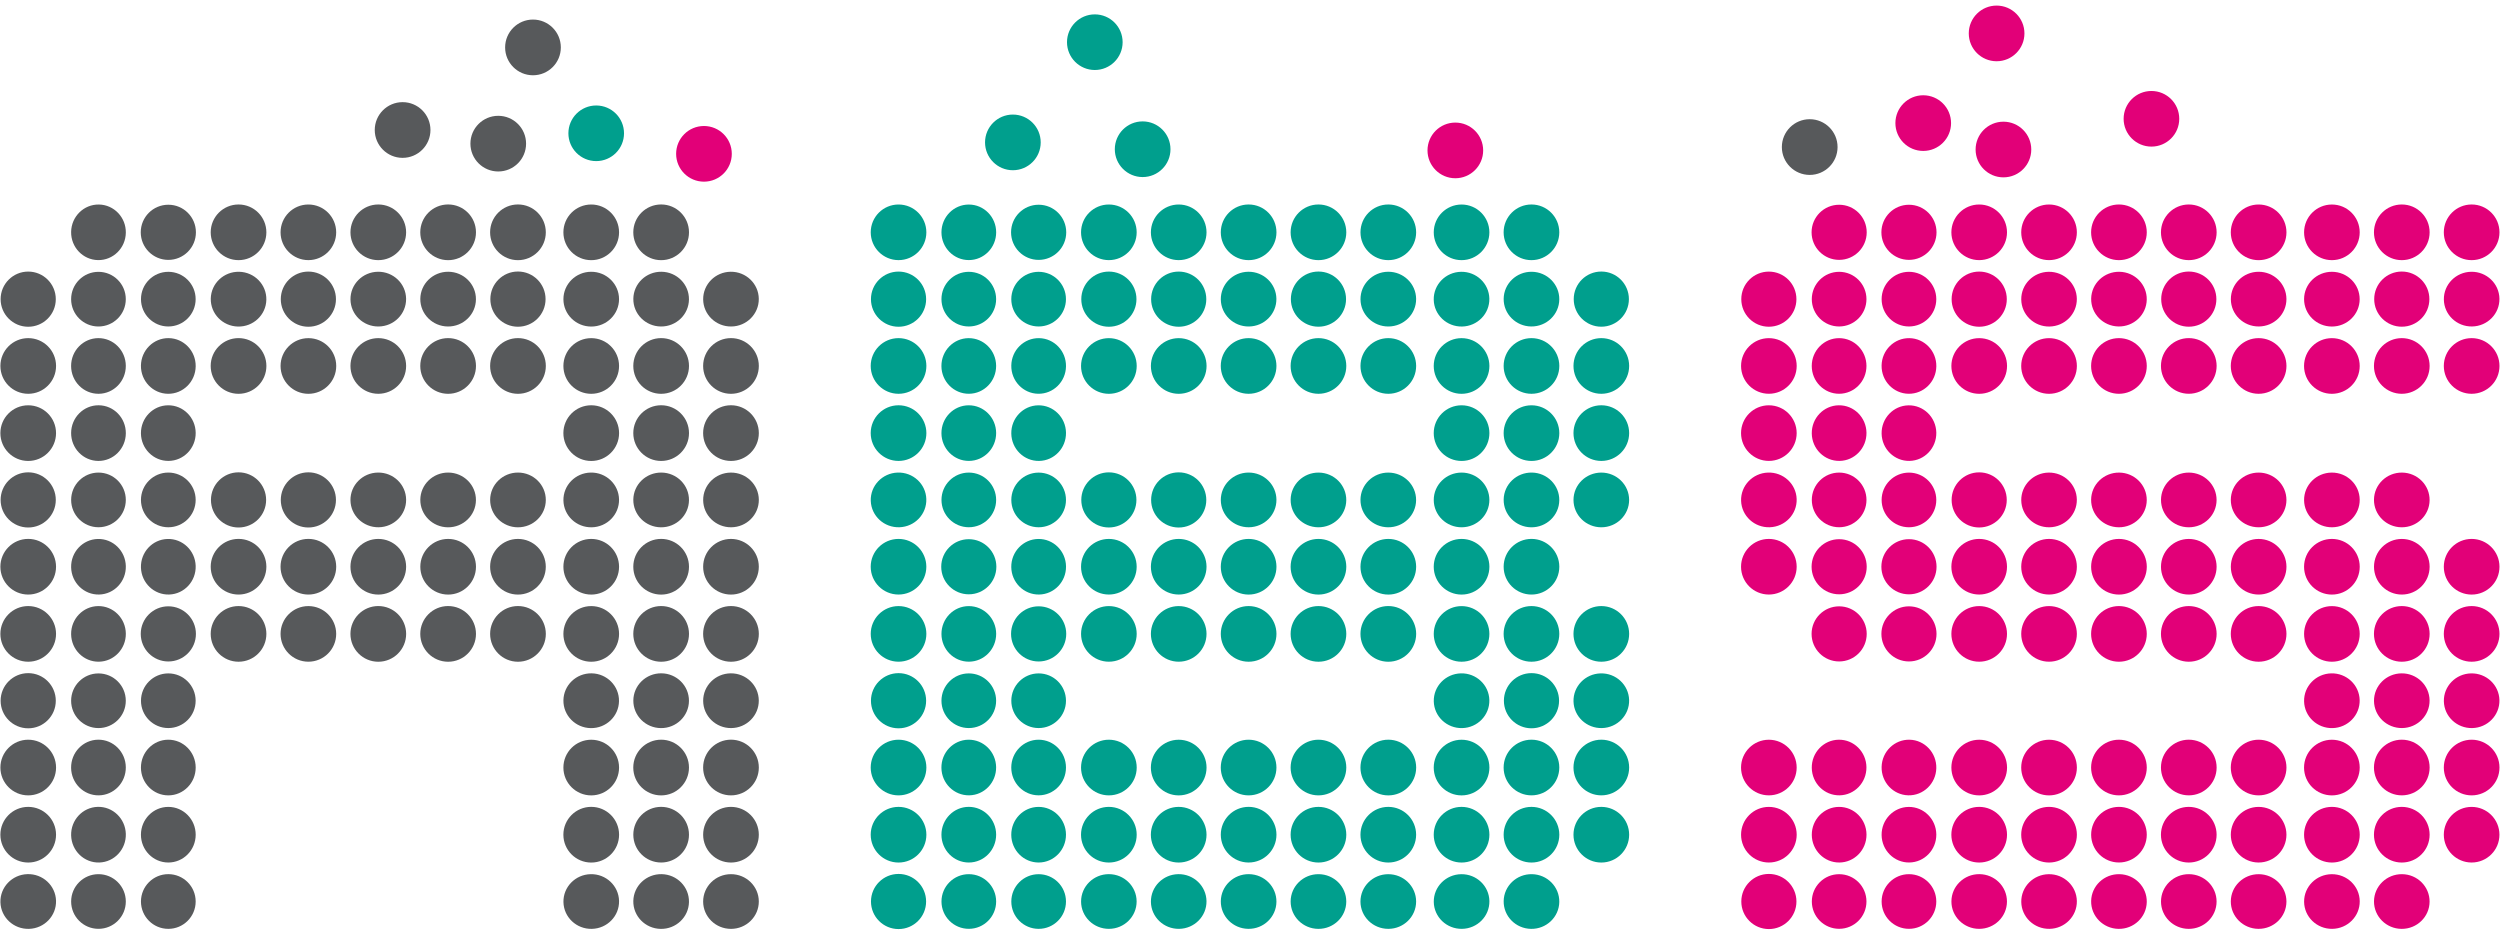 <?xml version="1.0" encoding="UTF-8" standalone="no"?>
<!DOCTYPE svg PUBLIC "-//W3C//DTD SVG 1.1//EN" "http://www.w3.org/Graphics/SVG/1.1/DTD/svg11.dtd">
<svg xmlns="http://www.w3.org/2000/svg" version="1.1" viewBox="0.00 0.00 1200.00 447.00">
<circle fill="#e20078" cx="958.37" cy="16.04" r="13.36"/>
<circle fill="#009f8d" cx="525.51" cy="20.25" r="13.35"/>
<circle fill="#57595b" cx="255.83" cy="22.76" r="13.37"/>
<circle fill="#e20078" cx="1032.69" cy="57.02" r="13.35"/>
<circle fill="#e20078" cx="923.15" cy="59.09" r="13.36"/>
<circle fill="#57595b" cx="193.25" cy="62.40" r="13.37"/>
<circle fill="#009f8d" cx="286.18" cy="63.98" r="13.35"/>
<circle fill="#009f8d" cx="486.18" cy="68.35" r="13.36"/>
<circle fill="#57595b" cx="239.16" cy="68.95" r="13.36"/>
<circle fill="#57595b" cx="868.66" cy="70.59" r="13.37"/>
<circle fill="#009f8d" cx="548.47" cy="71.63" r="13.36"/>
<circle fill="#e20078" cx="961.65" cy="71.77" r="13.36"/>
<circle fill="#e20078" cx="698.56" cy="72.20" r="13.36"/>
<circle fill="#e20078" cx="337.90" cy="73.84" r="13.36"/>
<ellipse fill="#57595b" cx="0.00" cy="0.00" transform="translate(47.27,111.51) rotate(90.9)" rx="13.34" ry="13.13"/>
<circle fill="#57595b" cx="80.80" cy="111.51" r="13.24"/>
<circle fill="#57595b" cx="114.50" cy="111.51" r="13.36"/>
<circle fill="#57595b" cx="148.02" cy="111.51" r="13.35"/>
<circle fill="#57595b" cx="181.58" cy="111.51" r="13.36"/>
<circle fill="#57595b" cx="215.10" cy="111.51" r="13.37"/>
<circle fill="#57595b" cx="248.62" cy="111.51" r="13.37"/>
<circle fill="#57595b" cx="283.79" cy="111.52" r="13.36"/>
<circle fill="#57595b" cx="317.35" cy="111.51" r="13.37"/>
<circle fill="#009f8d" cx="431.30" cy="111.51" r="13.35"/>
<ellipse fill="#009f8d" cx="0.00" cy="0.00" transform="translate(465.03,111.51) rotate(90.0)" rx="13.33" ry="13.13"/>
<circle fill="#009f8d" cx="498.55" cy="111.51" r="13.24"/>
<circle fill="#009f8d" cx="532.25" cy="111.51" r="13.35"/>
<circle fill="#009f8d" cx="565.78" cy="111.51" r="13.35"/>
<circle fill="#009f8d" cx="599.34" cy="111.51" r="13.36"/>
<circle fill="#009f8d" cx="632.86" cy="111.51" r="13.36"/>
<circle fill="#009f8d" cx="666.39" cy="111.51" r="13.36"/>
<circle fill="#009f8d" cx="701.55" cy="111.52" r="13.35"/>
<circle fill="#009f8d" cx="735.10" cy="111.51" r="13.36"/>
<circle fill="#e20078" cx="882.79" cy="111.51" r="13.23"/>
<circle fill="#e20078" cx="916.30" cy="111.51" r="13.23"/>
<circle fill="#e20078" cx="950.01" cy="111.51" r="13.35"/>
<circle fill="#e20078" cx="983.54" cy="111.51" r="13.35"/>
<circle fill="#e20078" cx="1017.09" cy="111.51" r="13.36"/>
<circle fill="#e20078" cx="1050.62" cy="111.51" r="13.36"/>
<circle fill="#e20078" cx="1084.14" cy="111.52" r="13.36"/>
<circle fill="#e20078" cx="1119.31" cy="111.52" r="13.35"/>
<circle fill="#e20078" cx="1152.86" cy="111.51" r="13.36"/>
<circle fill="#e20078" cx="1186.39" cy="111.51" r="13.36"/>
<circle fill="#57595b" cx="13.54" cy="143.60" r="13.24"/>
<circle fill="#57595b" cx="47.26" cy="143.60" r="13.12"/>
<circle fill="#57595b" cx="80.79" cy="143.59" r="13.12"/>
<ellipse fill="#57595b" cx="0.00" cy="0.00" transform="translate(114.51,143.60) rotate(1.3)" rx="13.34" ry="13.15"/>
<circle fill="#57595b" cx="148.02" cy="143.60" r="13.24"/>
<ellipse fill="#57595b" cx="0.00" cy="0.00" transform="translate(181.58,143.58) rotate(-0.7)" rx="13.35" ry="13.14"/>
<ellipse fill="#57595b" cx="0.00" cy="0.00" transform="translate(215.10,143.58) rotate(0.4)" rx="13.35" ry="13.14"/>
<circle fill="#57595b" cx="248.62" cy="143.58" r="13.25"/>
<ellipse fill="#57595b" cx="0.00" cy="0.00" transform="translate(283.79,143.60) rotate(-0.1)" rx="13.35" ry="13.15"/>
<ellipse fill="#57595b" cx="0.00" cy="0.00" transform="translate(317.35,143.58) rotate(0.7)" rx="13.35" ry="13.14"/>
<ellipse fill="#57595b" cx="0.00" cy="0.00" transform="translate(350.87,143.58) rotate(-0.6)" rx="13.35" ry="13.14"/>
<circle fill="#009f8d" cx="431.30" cy="143.60" r="13.24"/>
<circle fill="#009f8d" cx="465.02" cy="143.59" r="13.12"/>
<circle fill="#009f8d" cx="498.54" cy="143.59" r="13.12"/>
<circle fill="#009f8d" cx="532.26" cy="143.60" r="13.24"/>
<circle fill="#009f8d" cx="565.78" cy="143.60" r="13.24"/>
<ellipse fill="#009f8d" cx="0.00" cy="0.00" transform="translate(599.33,143.58) rotate(-0.6)" rx="13.34" ry="13.14"/>
<circle fill="#009f8d" cx="632.86" cy="143.58" r="13.24"/>
<ellipse fill="#009f8d" cx="0.00" cy="0.00" transform="translate(666.39,143.58) rotate(-0.5)" rx="13.35" ry="13.14"/>
<ellipse fill="#009f8d" cx="0.00" cy="0.00" transform="translate(701.54,143.60) rotate(-1.1)" rx="13.35" ry="13.14"/>
<ellipse fill="#009f8d" cx="0.00" cy="0.00" transform="translate(735.11,143.58) rotate(0.6)" rx="13.35" ry="13.13"/>
<circle fill="#009f8d" cx="768.63" cy="143.58" r="13.24"/>
<circle fill="#e20078" cx="849.05" cy="143.60" r="13.23"/>
<circle fill="#e20078" cx="882.78" cy="143.59" r="13.12"/>
<circle fill="#e20078" cx="916.30" cy="143.59" r="13.12"/>
<circle fill="#e20078" cx="950.02" cy="143.60" r="13.24"/>
<ellipse fill="#e20078" cx="0.00" cy="0.00" transform="translate(983.54,143.60) rotate(-0.7)" rx="13.34" ry="13.14"/>
<ellipse fill="#e20078" cx="0.00" cy="0.00" transform="translate(1017.10,143.58) rotate(1.1)" rx="13.34" ry="13.13"/>
<circle fill="#e20078" cx="1050.62" cy="143.58" r="13.24"/>
<ellipse fill="#e20078" cx="0.00" cy="0.00" transform="translate(1084.15,143.58) rotate(-0.3)" rx="13.34" ry="13.13"/>
<ellipse fill="#e20078" cx="0.00" cy="0.00" transform="translate(1119.30,143.60) rotate(0.2)" rx="13.34" ry="13.14"/>
<circle fill="#e20078" cx="1152.86" cy="143.58" r="13.24"/>
<ellipse fill="#e20078" cx="0.00" cy="0.00" transform="translate(1186.39,143.58) rotate(-0.9)" rx="13.34" ry="13.13"/>
<circle fill="#57595b" cx="13.55" cy="175.66" r="13.36"/>
<ellipse fill="#57595b" cx="0.00" cy="0.00" transform="translate(47.26,175.66) rotate(89.7)" rx="13.36" ry="13.13"/>
<ellipse fill="#57595b" cx="0.00" cy="0.00" transform="translate(80.79,175.66) rotate(90.6)" rx="13.36" ry="13.14"/>
<circle fill="#57595b" cx="114.50" cy="175.66" r="13.37"/>
<circle fill="#57595b" cx="148.03" cy="175.67" r="13.36"/>
<circle fill="#57595b" cx="181.58" cy="175.66" r="13.36"/>
<circle fill="#57595b" cx="215.10" cy="175.66" r="13.37"/>
<circle fill="#57595b" cx="248.63" cy="175.66" r="13.37"/>
<circle fill="#57595b" cx="283.79" cy="175.67" r="13.36"/>
<circle fill="#57595b" cx="317.35" cy="175.66" r="13.37"/>
<circle fill="#57595b" cx="350.87" cy="175.66" r="13.37"/>
<circle fill="#009f8d" cx="431.30" cy="175.66" r="13.36"/>
<ellipse fill="#009f8d" cx="0.00" cy="0.00" transform="translate(465.01,175.66) rotate(89.7)" rx="13.35" ry="13.13"/>
<ellipse fill="#009f8d" cx="0.00" cy="0.00" transform="translate(498.55,175.66) rotate(90.9)" rx="13.35" ry="13.13"/>
<circle fill="#009f8d" cx="532.26" cy="175.67" r="13.36"/>
<circle fill="#009f8d" cx="565.79" cy="175.67" r="13.36"/>
<circle fill="#009f8d" cx="599.33" cy="175.66" r="13.36"/>
<circle fill="#009f8d" cx="632.86" cy="175.66" r="13.36"/>
<circle fill="#009f8d" cx="666.39" cy="175.66" r="13.36"/>
<circle fill="#009f8d" cx="701.55" cy="175.67" r="13.36"/>
<circle fill="#009f8d" cx="735.11" cy="175.66" r="13.36"/>
<circle fill="#009f8d" cx="768.63" cy="175.66" r="13.36"/>
<circle fill="#e20078" cx="849.06" cy="175.66" r="13.35"/>
<ellipse fill="#e20078" cx="0.00" cy="0.00" transform="translate(882.77,175.66) rotate(90.0)" rx="13.35" ry="13.13"/>
<ellipse fill="#e20078" cx="0.00" cy="0.00" transform="translate(916.30,175.66) rotate(90.8)" rx="13.35" ry="13.14"/>
<circle fill="#e20078" cx="950.02" cy="175.67" r="13.36"/>
<circle fill="#e20078" cx="983.54" cy="175.67" r="13.36"/>
<circle fill="#e20078" cx="1017.09" cy="175.66" r="13.36"/>
<circle fill="#e20078" cx="1050.62" cy="175.65" r="13.36"/>
<circle fill="#e20078" cx="1084.14" cy="175.66" r="13.36"/>
<circle fill="#e20078" cx="1119.30" cy="175.67" r="13.36"/>
<circle fill="#e20078" cx="1152.86" cy="175.66" r="13.36"/>
<circle fill="#e20078" cx="1186.39" cy="175.66" r="13.36"/>
<circle fill="#57595b" cx="13.54" cy="207.90" r="13.36"/>
<ellipse fill="#57595b" cx="0.00" cy="0.00" transform="translate(47.27,207.89) rotate(90.4)" rx="13.36" ry="13.13"/>
<ellipse fill="#57595b" cx="0.00" cy="0.00" transform="translate(80.79,207.89) rotate(89.5)" rx="13.35" ry="13.14"/>
<circle fill="#57595b" cx="283.79" cy="207.90" r="13.37"/>
<circle fill="#57595b" cx="317.35" cy="207.89" r="13.37"/>
<circle fill="#57595b" cx="350.87" cy="207.89" r="13.37"/>
<circle fill="#009f8d" cx="431.30" cy="207.89" r="13.36"/>
<ellipse fill="#009f8d" cx="0.00" cy="0.00" transform="translate(465.02,207.89) rotate(89.7)" rx="13.35" ry="13.13"/>
<ellipse fill="#009f8d" cx="0.00" cy="0.00" transform="translate(498.55,207.90) rotate(89.1)" rx="13.35" ry="13.13"/>
<circle fill="#009f8d" cx="701.55" cy="207.90" r="13.36"/>
<circle fill="#009f8d" cx="735.11" cy="207.90" r="13.36"/>
<circle fill="#009f8d" cx="768.63" cy="207.89" r="13.36"/>
<circle fill="#e20078" cx="849.05" cy="207.89" r="13.35"/>
<ellipse fill="#e20078" cx="0.00" cy="0.00" transform="translate(882.78,207.89) rotate(89.2)" rx="13.35" ry="13.13"/>
<ellipse fill="#e20078" cx="0.00" cy="0.00" transform="translate(916.30,207.90) rotate(88.9)" rx="13.34" ry="13.13"/>
<circle fill="#57595b" cx="13.54" cy="239.96" r="13.24"/>
<circle fill="#57595b" cx="47.27" cy="239.96" r="13.12"/>
<circle fill="#57595b" cx="80.79" cy="239.96" r="13.13"/>
<circle fill="#57595b" cx="114.50" cy="239.96" r="13.24"/>
<circle fill="#57595b" cx="148.02" cy="239.96" r="13.24"/>
<ellipse fill="#57595b" cx="0.00" cy="0.00" transform="translate(181.58,239.96) rotate(-0.6)" rx="13.36" ry="13.13"/>
<ellipse fill="#57595b" cx="0.00" cy="0.00" transform="translate(215.10,239.97) rotate(0.5)" rx="13.35" ry="13.14"/>
<ellipse fill="#57595b" cx="0.00" cy="0.00" transform="translate(248.63,239.97) rotate(0.1)" rx="13.36" ry="13.14"/>
<ellipse fill="#57595b" cx="0.00" cy="0.00" transform="translate(283.79,239.97) rotate(-1.0)" rx="13.35" ry="13.14"/>
<ellipse fill="#57595b" cx="0.00" cy="0.00" transform="translate(317.35,239.97) rotate(0.6)" rx="13.36" ry="13.14"/>
<ellipse fill="#57595b" cx="0.00" cy="0.00" transform="translate(350.88,239.97) rotate(-0.4)" rx="13.36" ry="13.13"/>
<ellipse fill="#009f8d" cx="0.00" cy="0.00" transform="translate(431.30,239.96) rotate(-1.9)" rx="13.34" ry="13.13"/>
<circle fill="#009f8d" cx="465.03" cy="239.96" r="13.12"/>
<circle fill="#009f8d" cx="498.55" cy="239.97" r="13.12"/>
<circle fill="#009f8d" cx="532.25" cy="239.96" r="13.23"/>
<circle fill="#009f8d" cx="565.78" cy="239.97" r="13.24"/>
<ellipse fill="#009f8d" cx="0.00" cy="0.00" transform="translate(599.34,239.96) rotate(-0.4)" rx="13.35" ry="13.13"/>
<ellipse fill="#009f8d" cx="0.00" cy="0.00" transform="translate(632.86,239.97) rotate(0.6)" rx="13.35" ry="13.13"/>
<ellipse fill="#009f8d" cx="0.00" cy="0.00" transform="translate(666.38,239.97) rotate(0.4)" rx="13.35" ry="13.13"/>
<ellipse fill="#009f8d" cx="0.00" cy="0.00" transform="translate(701.55,239.97) rotate(-0.2)" rx="13.35" ry="13.13"/>
<ellipse fill="#009f8d" cx="0.00" cy="0.00" transform="translate(735.11,239.97) rotate(0.8)" rx="13.35" ry="13.14"/>
<ellipse fill="#009f8d" cx="768.63" cy="239.97" rx="13.35" ry="13.13"/>
<ellipse fill="#e20078" cx="0.00" cy="0.00" transform="translate(849.06,239.96) rotate(-1.9)" rx="13.34" ry="13.13"/>
<circle fill="#e20078" cx="882.79" cy="239.96" r="13.12"/>
<circle fill="#e20078" cx="916.30" cy="239.97" r="13.12"/>
<circle fill="#e20078" cx="950.01" cy="239.96" r="13.23"/>
<ellipse fill="#e20078" cx="0.00" cy="0.00" transform="translate(983.54,239.97) rotate(-0.8)" rx="13.34" ry="13.13"/>
<ellipse fill="#e20078" cx="0.00" cy="0.00" transform="translate(1017.09,239.97) rotate(0.4)" rx="13.35" ry="13.13"/>
<ellipse fill="#e20078" cx="0.00" cy="0.00" transform="translate(1050.62,239.97) rotate(0.2)" rx="13.34" ry="13.13"/>
<ellipse fill="#e20078" cx="0.00" cy="0.00" transform="translate(1084.14,239.97) rotate(0.1)" rx="13.35" ry="13.13"/>
<ellipse fill="#e20078" cx="0.00" cy="0.00" transform="translate(1119.31,239.97) rotate(-0.6)" rx="13.35" ry="13.13"/>
<ellipse fill="#e20078" cx="0.00" cy="0.00" transform="translate(1152.86,239.97) rotate(0.6)" rx="13.35" ry="13.13"/>
<circle fill="#57595b" cx="13.54" cy="272.03" r="13.36"/>
<ellipse fill="#57595b" cx="0.00" cy="0.00" transform="translate(47.27,272.04) rotate(88.7)" rx="13.34" ry="13.13"/>
<ellipse fill="#57595b" cx="0.00" cy="0.00" transform="translate(80.79,272.04) rotate(88.2)" rx="13.34" ry="13.14"/>
<circle fill="#57595b" cx="114.50" cy="272.03" r="13.36"/>
<circle fill="#57595b" cx="148.02" cy="272.03" r="13.36"/>
<circle fill="#57595b" cx="181.58" cy="272.04" r="13.36"/>
<circle fill="#57595b" cx="215.11" cy="272.04" r="13.36"/>
<circle fill="#57595b" cx="248.62" cy="272.04" r="13.36"/>
<circle fill="#57595b" cx="283.79" cy="272.04" r="13.36"/>
<circle fill="#57595b" cx="317.35" cy="272.04" r="13.37"/>
<circle fill="#57595b" cx="350.87" cy="272.04" r="13.36"/>
<circle fill="#009f8d" cx="431.29" cy="272.03" r="13.35"/>
<circle fill="#009f8d" cx="465.02" cy="272.04" r="13.23"/>
<ellipse fill="#009f8d" cx="0.00" cy="0.00" transform="translate(498.55,272.04) rotate(89.3)" rx="13.34" ry="13.14"/>
<circle fill="#009f8d" cx="532.25" cy="272.03" r="13.35"/>
<circle fill="#009f8d" cx="565.78" cy="272.03" r="13.35"/>
<circle fill="#009f8d" cx="599.34" cy="272.04" r="13.36"/>
<circle fill="#009f8d" cx="632.86" cy="272.04" r="13.36"/>
<circle fill="#009f8d" cx="666.39" cy="272.04" r="13.36"/>
<circle fill="#009f8d" cx="701.55" cy="272.04" r="13.36"/>
<circle fill="#009f8d" cx="735.11" cy="272.03" r="13.36"/>
<circle fill="#e20078" cx="849.05" cy="272.03" r="13.35"/>
<circle fill="#e20078" cx="882.79" cy="272.04" r="13.23"/>
<circle fill="#e20078" cx="916.30" cy="272.04" r="13.24"/>
<circle fill="#e20078" cx="950.01" cy="272.03" r="13.35"/>
<circle fill="#e20078" cx="983.54" cy="272.03" r="13.35"/>
<circle fill="#e20078" cx="1017.10" cy="272.04" r="13.36"/>
<circle fill="#e20078" cx="1050.62" cy="272.04" r="13.35"/>
<circle fill="#e20078" cx="1084.15" cy="272.04" r="13.35"/>
<circle fill="#e20078" cx="1119.31" cy="272.04" r="13.36"/>
<circle fill="#e20078" cx="1152.87" cy="272.04" r="13.35"/>
<circle fill="#e20078" cx="1186.39" cy="272.04" r="13.36"/>
<circle fill="#57595b" cx="13.54" cy="304.27" r="13.36"/>
<ellipse fill="#57595b" cx="0.00" cy="0.00" transform="translate(47.27,304.27) rotate(89.4)" rx="13.35" ry="13.13"/>
<circle fill="#57595b" cx="80.80" cy="304.27" r="13.24"/>
<circle fill="#57595b" cx="114.50" cy="304.27" r="13.36"/>
<circle fill="#57595b" cx="148.02" cy="304.27" r="13.35"/>
<circle fill="#57595b" cx="181.58" cy="304.27" r="13.37"/>
<circle fill="#57595b" cx="215.10" cy="304.27" r="13.37"/>
<circle fill="#57595b" cx="248.63" cy="304.27" r="13.37"/>
<circle fill="#57595b" cx="283.79" cy="304.28" r="13.36"/>
<circle fill="#57595b" cx="317.35" cy="304.27" r="13.37"/>
<circle fill="#57595b" cx="350.87" cy="304.27" r="13.37"/>
<circle fill="#009f8d" cx="431.30" cy="304.27" r="13.35"/>
<ellipse fill="#009f8d" cx="0.00" cy="0.00" transform="translate(465.03,304.27) rotate(89.8)" rx="13.34" ry="13.13"/>
<circle fill="#009f8d" cx="498.55" cy="304.27" r="13.24"/>
<circle fill="#009f8d" cx="532.26" cy="304.27" r="13.35"/>
<circle fill="#009f8d" cx="565.78" cy="304.27" r="13.35"/>
<circle fill="#009f8d" cx="599.34" cy="304.27" r="13.36"/>
<circle fill="#009f8d" cx="632.86" cy="304.27" r="13.36"/>
<circle fill="#009f8d" cx="666.39" cy="304.27" r="13.37"/>
<circle fill="#009f8d" cx="701.55" cy="304.28" r="13.35"/>
<circle fill="#009f8d" cx="735.10" cy="304.27" r="13.36"/>
<circle fill="#009f8d" cx="768.63" cy="304.27" r="13.36"/>
<circle fill="#e20078" cx="882.79" cy="304.27" r="13.23"/>
<circle fill="#e20078" cx="916.30" cy="304.27" r="13.23"/>
<circle fill="#e20078" cx="950.01" cy="304.27" r="13.35"/>
<circle fill="#e20078" cx="983.54" cy="304.27" r="13.35"/>
<circle fill="#e20078" cx="1017.09" cy="304.27" r="13.36"/>
<circle fill="#e20078" cx="1050.62" cy="304.27" r="13.36"/>
<circle fill="#e20078" cx="1084.14" cy="304.27" r="13.36"/>
<circle fill="#e20078" cx="1119.31" cy="304.28" r="13.35"/>
<circle fill="#e20078" cx="1152.86" cy="304.27" r="13.36"/>
<circle fill="#e20078" cx="1186.39" cy="304.27" r="13.36"/>
<circle fill="#57595b" cx="13.54" cy="336.35" r="13.24"/>
<circle fill="#57595b" cx="47.26" cy="336.36" r="13.12"/>
<circle fill="#57595b" cx="80.79" cy="336.35" r="13.12"/>
<ellipse fill="#57595b" cx="0.00" cy="0.00" transform="translate(283.78,336.35) rotate(0.8)" rx="13.34" ry="13.15"/>
<ellipse fill="#57595b" cx="0.00" cy="0.00" transform="translate(317.35,336.34) rotate(0.4)" rx="13.35" ry="13.15"/>
<ellipse fill="#57595b" cx="0.00" cy="0.00" transform="translate(350.87,336.34) rotate(-0.5)" rx="13.35" ry="13.14"/>
<circle fill="#009f8d" cx="431.30" cy="336.35" r="13.24"/>
<circle fill="#009f8d" cx="465.02" cy="336.35" r="13.12"/>
<circle fill="#009f8d" cx="498.55" cy="336.35" r="13.12"/>
<ellipse fill="#009f8d" cx="0.00" cy="0.00" transform="translate(701.55,336.35) rotate(-1.3)" rx="13.34" ry="13.14"/>
<circle fill="#009f8d" cx="735.11" cy="336.34" r="13.24"/>
<ellipse fill="#009f8d" cx="0.00" cy="0.00" transform="translate(768.63,336.35) rotate(-1.5)" rx="13.35" ry="13.13"/>
<ellipse fill="#e20078" cx="0.00" cy="0.00" transform="translate(1119.30,336.35) rotate(-1.4)" rx="13.34" ry="13.14"/>
<ellipse fill="#e20078" cx="0.00" cy="0.00" transform="translate(1152.86,336.34) rotate(-0.6)" rx="13.34" ry="13.13"/>
<ellipse fill="#e20078" cx="0.00" cy="0.00" transform="translate(1186.39,336.35) rotate(-1.2)" rx="13.34" ry="13.13"/>
<circle fill="#57595b" cx="13.55" cy="368.42" r="13.36"/>
<ellipse fill="#57595b" cx="0.00" cy="0.00" transform="translate(47.26,368.41) rotate(89.4)" rx="13.36" ry="13.13"/>
<ellipse fill="#57595b" cx="0.00" cy="0.00" transform="translate(80.79,368.42) rotate(89.8)" rx="13.36" ry="13.14"/>
<circle fill="#57595b" cx="283.79" cy="368.43" r="13.36"/>
<circle fill="#57595b" cx="317.34" cy="368.42" r="13.37"/>
<circle fill="#57595b" cx="350.87" cy="368.41" r="13.37"/>
<circle fill="#009f8d" cx="431.30" cy="368.42" r="13.36"/>
<ellipse fill="#009f8d" cx="0.00" cy="0.00" transform="translate(465.01,368.41) rotate(89.2)" rx="13.35" ry="13.13"/>
<ellipse fill="#009f8d" cx="0.00" cy="0.00" transform="translate(498.54,368.41) rotate(90.0)" rx="13.35" ry="13.13"/>
<circle fill="#009f8d" cx="532.26" cy="368.42" r="13.36"/>
<circle fill="#009f8d" cx="565.78" cy="368.43" r="13.36"/>
<circle fill="#009f8d" cx="599.33" cy="368.42" r="13.36"/>
<circle fill="#009f8d" cx="632.86" cy="368.42" r="13.36"/>
<circle fill="#009f8d" cx="666.39" cy="368.42" r="13.37"/>
<circle fill="#009f8d" cx="701.55" cy="368.43" r="13.36"/>
<circle fill="#009f8d" cx="735.10" cy="368.41" r="13.36"/>
<circle fill="#009f8d" cx="768.63" cy="368.41" r="13.36"/>
<circle fill="#e20078" cx="849.05" cy="368.42" r="13.35"/>
<ellipse fill="#e20078" cx="0.00" cy="0.00" transform="translate(882.77,368.41) rotate(89.2)" rx="13.35" ry="13.12"/>
<ellipse fill="#e20078" cx="0.00" cy="0.00" transform="translate(916.30,368.41) rotate(91.4)" rx="13.35" ry="13.13"/>
<circle fill="#e20078" cx="950.02" cy="368.43" r="13.36"/>
<circle fill="#e20078" cx="983.54" cy="368.43" r="13.36"/>
<circle fill="#e20078" cx="1017.09" cy="368.42" r="13.36"/>
<circle fill="#e20078" cx="1050.62" cy="368.41" r="13.36"/>
<circle fill="#e20078" cx="1084.14" cy="368.42" r="13.36"/>
<circle fill="#e20078" cx="1119.30" cy="368.43" r="13.36"/>
<circle fill="#e20078" cx="1152.86" cy="368.41" r="13.36"/>
<circle fill="#e20078" cx="1186.39" cy="368.42" r="13.36"/>
<circle fill="#57595b" cx="13.54" cy="400.66" r="13.36"/>
<ellipse fill="#57595b" cx="0.00" cy="0.00" transform="translate(47.27,400.65) rotate(88.4)" rx="13.36" ry="13.13"/>
<ellipse fill="#57595b" cx="0.00" cy="0.00" transform="translate(80.79,400.66) rotate(90.2)" rx="13.35" ry="13.14"/>
<circle fill="#57595b" cx="283.79" cy="400.66" r="13.37"/>
<circle fill="#57595b" cx="317.35" cy="400.65" r="13.36"/>
<circle fill="#57595b" cx="350.87" cy="400.66" r="13.36"/>
<circle fill="#009f8d" cx="431.30" cy="400.66" r="13.36"/>
<ellipse fill="#009f8d" cx="0.00" cy="0.00" transform="translate(465.02,400.65) rotate(89.9)" rx="13.36" ry="13.13"/>
<ellipse fill="#009f8d" cx="0.00" cy="0.00" transform="translate(498.54,400.66) rotate(89.7)" rx="13.35" ry="13.13"/>
<circle fill="#009f8d" cx="532.25" cy="400.66" r="13.36"/>
<circle fill="#009f8d" cx="565.77" cy="400.66" r="13.36"/>
<circle fill="#009f8d" cx="599.34" cy="400.65" r="13.36"/>
<circle fill="#009f8d" cx="632.86" cy="400.66" r="13.36"/>
<circle fill="#009f8d" cx="666.38" cy="400.66" r="13.36"/>
<circle fill="#009f8d" cx="701.55" cy="400.66" r="13.36"/>
<circle fill="#009f8d" cx="735.11" cy="400.66" r="13.36"/>
<circle fill="#009f8d" cx="768.63" cy="400.66" r="13.36"/>
<circle fill="#e20078" cx="849.06" cy="400.66" r="13.35"/>
<ellipse fill="#e20078" cx="0.00" cy="0.00" transform="translate(882.79,400.66) rotate(89.7)" rx="13.35" ry="13.13"/>
<ellipse fill="#e20078" cx="0.00" cy="0.00" transform="translate(916.30,400.66) rotate(89.4)" rx="13.34" ry="13.13"/>
<circle fill="#e20078" cx="950.01" cy="400.66" r="13.36"/>
<circle fill="#e20078" cx="983.54" cy="400.66" r="13.36"/>
<circle fill="#e20078" cx="1017.10" cy="400.65" r="13.35"/>
<circle fill="#e20078" cx="1050.61" cy="400.66" r="13.36"/>
<circle fill="#e20078" cx="1084.14" cy="400.66" r="13.35"/>
<circle fill="#e20078" cx="1119.31" cy="400.66" r="13.36"/>
<circle fill="#e20078" cx="1152.86" cy="400.66" r="13.36"/>
<circle fill="#e20078" cx="1186.38" cy="400.66" r="13.35"/>
<ellipse fill="#57595b" cx="0.00" cy="0.00" transform="translate(13.55,432.72) rotate(-1.7)" rx="13.35" ry="13.14"/>
<circle fill="#57595b" cx="47.27" cy="432.72" r="13.12"/>
<circle fill="#57595b" cx="80.79" cy="432.72" r="13.13"/>
<ellipse fill="#57595b" cx="0.00" cy="0.00" transform="translate(283.80,432.73) rotate(-1.2)" rx="13.35" ry="13.13"/>
<ellipse fill="#57595b" cx="0.00" cy="0.00" transform="translate(317.35,432.73) rotate(1.1)" rx="13.36" ry="13.14"/>
<ellipse fill="#57595b" cx="0.00" cy="0.00" transform="translate(350.87,432.73) rotate(-0.1)" rx="13.36" ry="13.13"/>
<circle fill="#009f8d" cx="431.30" cy="432.72" r="13.23"/>
<circle fill="#009f8d" cx="465.03" cy="432.72" r="13.12"/>
<circle fill="#009f8d" cx="498.55" cy="432.73" r="13.12"/>
<ellipse fill="#009f8d" cx="0.00" cy="0.00" transform="translate(532.25,432.72) rotate(-0.1)" rx="13.33" ry="13.13"/>
<ellipse fill="#009f8d" cx="0.00" cy="0.00" transform="translate(565.78,432.72) rotate(-0.7)" rx="13.34" ry="13.13"/>
<ellipse fill="#009f8d" cx="0.00" cy="0.00" transform="translate(599.34,432.72) rotate(0.7)" rx="13.35" ry="13.13"/>
<ellipse fill="#009f8d" cx="0.00" cy="0.00" transform="translate(632.86,432.73) rotate(0.2)" rx="13.35" ry="13.13"/>
<ellipse fill="#009f8d" cx="0.00" cy="0.00" transform="translate(666.38,432.73) rotate(-0.1)" rx="13.36" ry="13.12"/>
<ellipse fill="#009f8d" cx="0.00" cy="0.00" transform="translate(701.56,432.73) rotate(-0.8)" rx="13.35" ry="13.12"/>
<ellipse fill="#009f8d" cx="0.00" cy="0.00" transform="translate(735.11,432.73) rotate(0.9)" rx="13.35" ry="13.13"/>
<circle fill="#e20078" cx="849.06" cy="432.72" r="13.23"/>
<circle fill="#e20078" cx="882.79" cy="432.72" r="13.11"/>
<circle fill="#e20078" cx="916.30" cy="432.72" r="13.12"/>
<ellipse fill="#e20078" cx="0.00" cy="0.00" transform="translate(950.01,432.72) rotate(0.2)" rx="13.33" ry="13.13"/>
<ellipse fill="#e20078" cx="0.00" cy="0.00" transform="translate(983.55,432.73) rotate(-0.8)" rx="13.34" ry="13.12"/>
<ellipse fill="#e20078" cx="0.00" cy="0.00" transform="translate(1017.10,432.73) rotate(1.0)" rx="13.35" ry="13.13"/>
<ellipse fill="#e20078" cx="0.00" cy="0.00" transform="translate(1050.62,432.73) rotate(0.2)" rx="13.34" ry="13.13"/>
<ellipse fill="#e20078" cx="0.00" cy="0.00" transform="translate(1084.14,432.73) rotate(0.3)" rx="13.35" ry="13.12"/>
<ellipse fill="#e20078" cx="0.00" cy="0.00" transform="translate(1119.32,432.73) rotate(-0.6)" rx="13.35" ry="13.12"/>
<ellipse fill="#e20078" cx="0.00" cy="0.00" transform="translate(1152.86,432.73) rotate(0.4)" rx="13.34" ry="13.13"/>
</svg>

